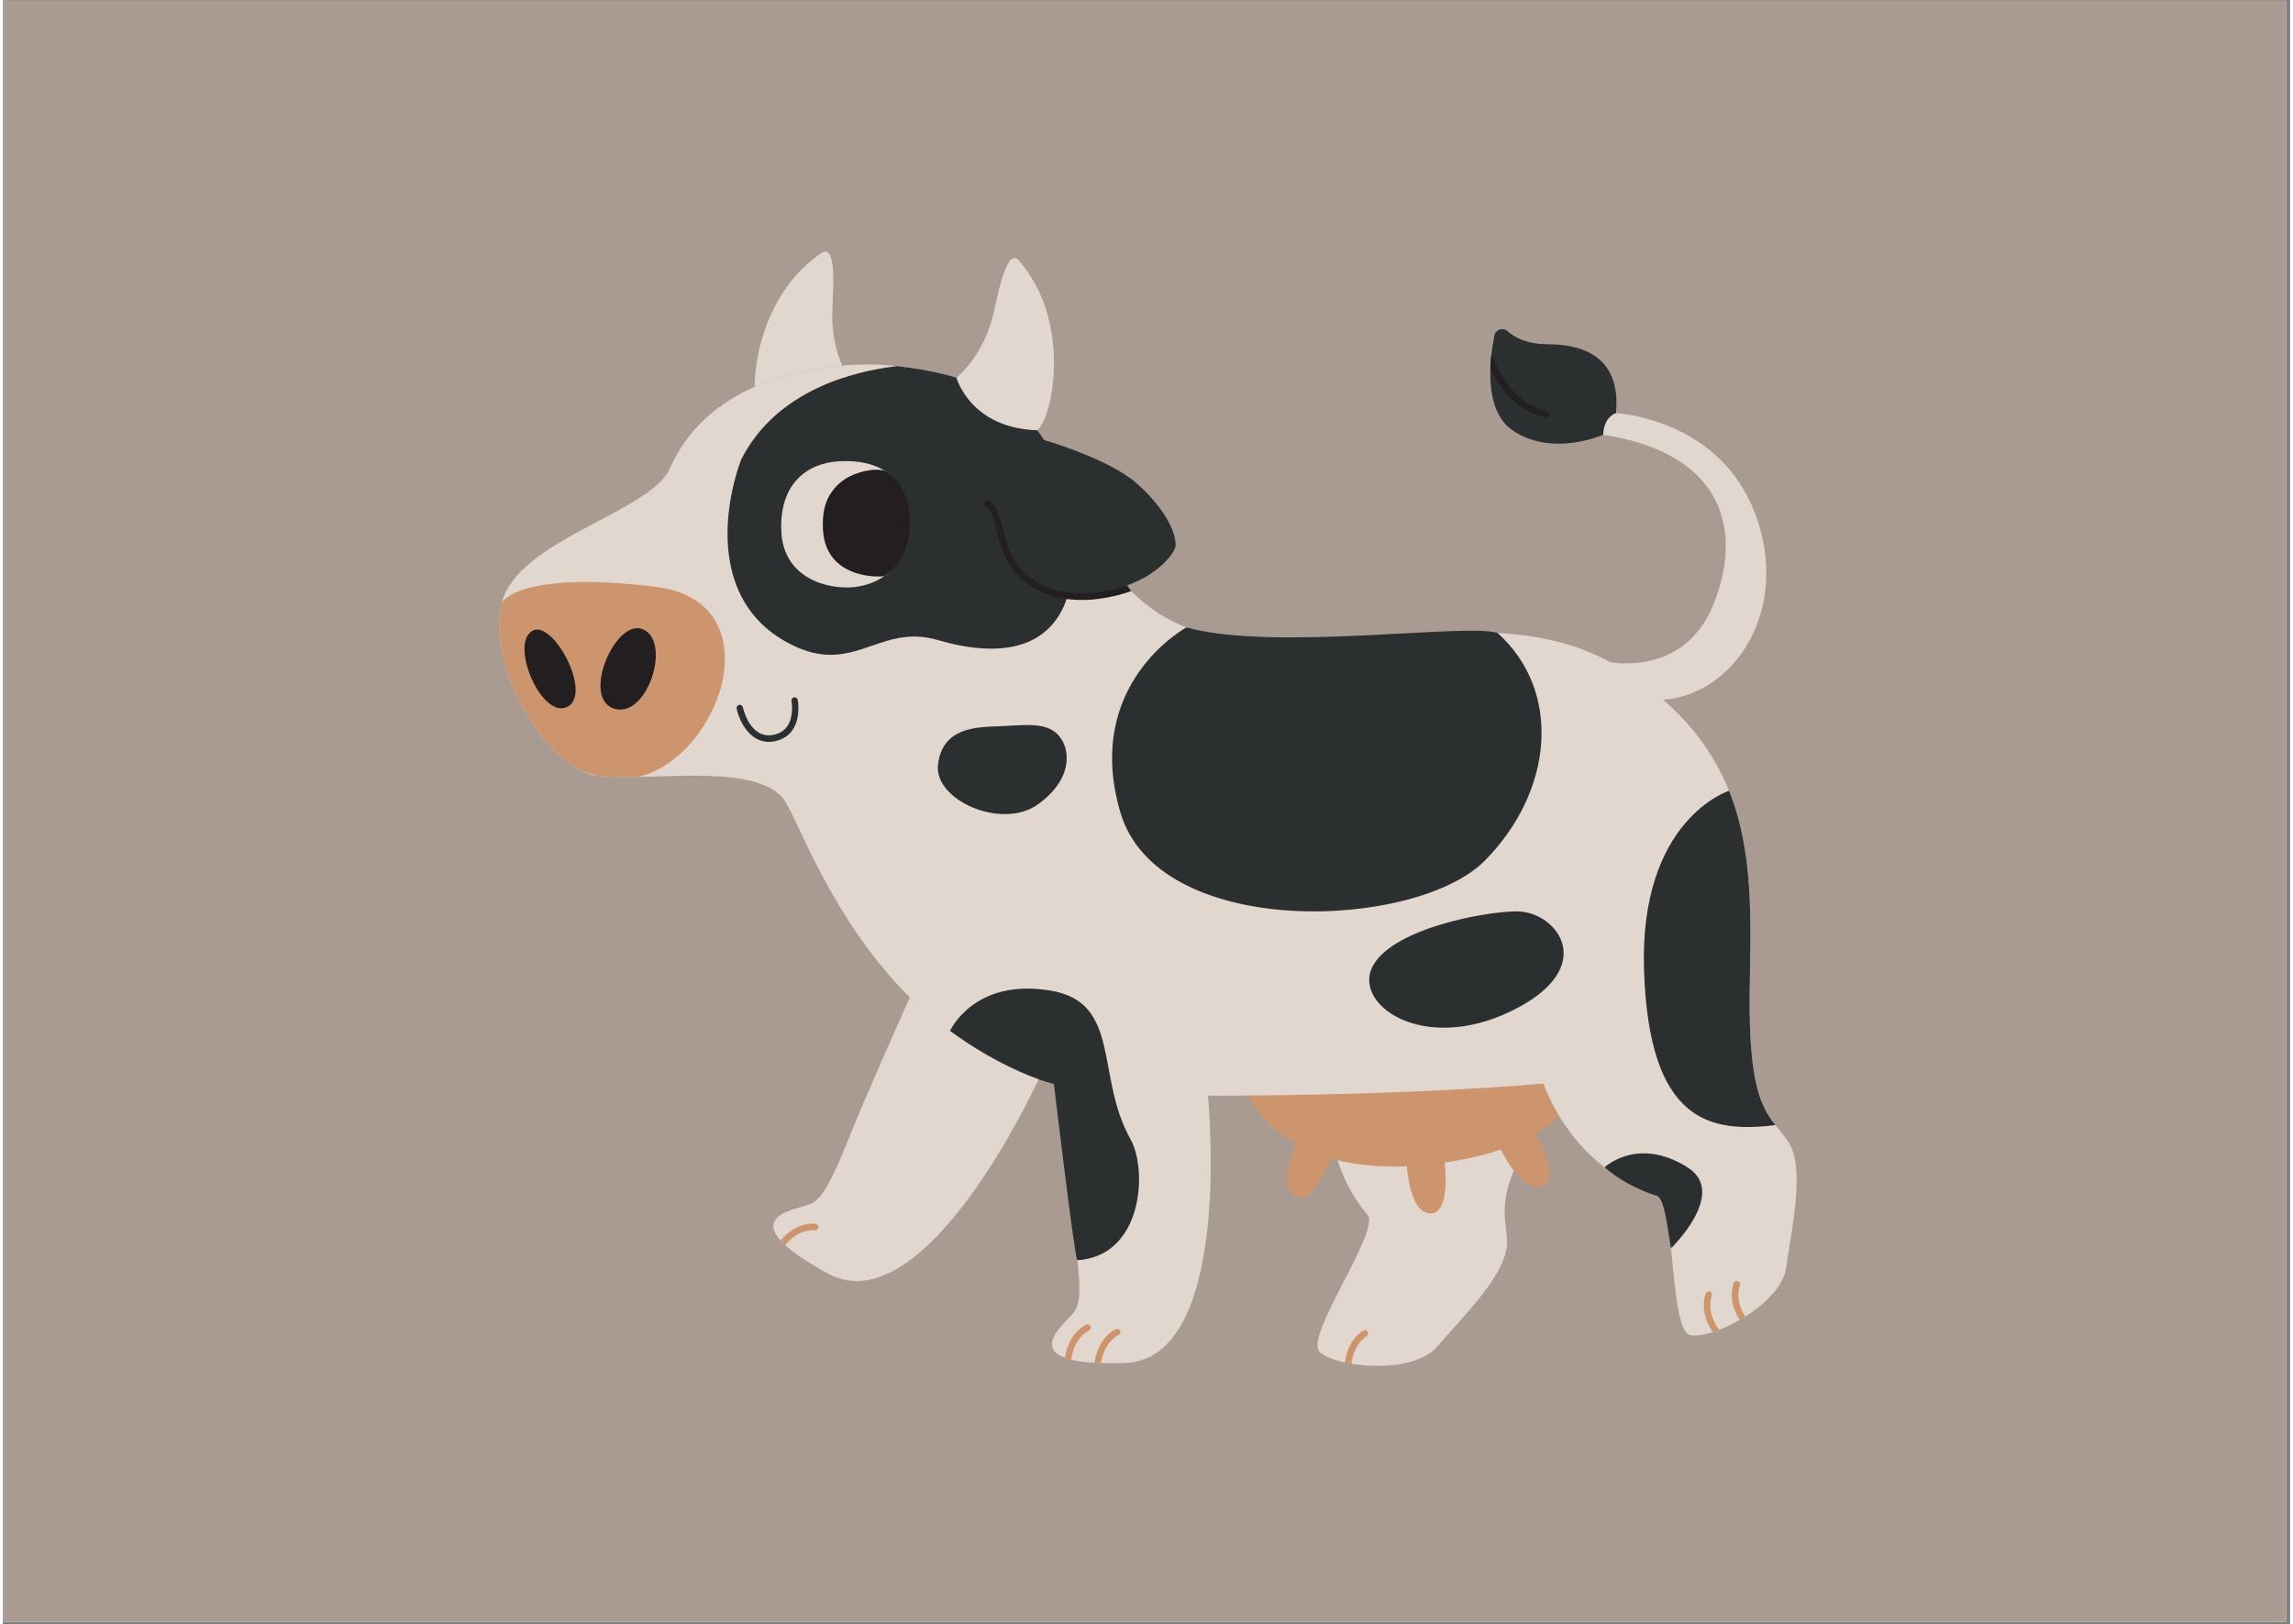 <svg xmlns="http://www.w3.org/2000/svg" xmlns:xlink="http://www.w3.org/1999/xlink" width="559" zoomAndPan="magnify" viewBox="0 0 419.25 297.75" height="396" preserveAspectRatio="xMidYMid meet" version="1.0"><rect x="0" y="0" width="419.25" height="297.75" fill="#808080" stroke="none"/><defs><clipPath id="id1"><path d="M 0 0.141 L 418.5 0.141 L 418.5 297.359 L 0 297.359 Z M 0 0.141 " clip-rule="nonzero"/></clipPath></defs><g clip-path="url(#id1)"><path fill="#a99a92" d="M 0 0.141 L 418.5 0.141 L 418.5 297.359 L 0 297.359 Z M 0 0.141 " fill-opacity="1" fill-rule="nonzero"/><path fill="#ffffff" d="M 0 0.141 L 418.5 0.141 L 418.5 297.359 L 0 297.359 Z M 0 0.141 " fill-opacity="1" fill-rule="nonzero"/><path fill="#a99a92" d="M 0 0.141 L 418.5 0.141 L 418.5 297.359 L 0 297.359 Z M 0 0.141 " fill-opacity="1" fill-rule="nonzero"/></g><path fill="#cc956e" d="M 280.926 207.898 C 282.469 210.676 285.121 216.293 282.188 217.512 C 280.426 218.246 278.398 216.484 276.938 214.633 C 275.801 213.191 274.703 213.305 274.172 212.266 C 271.332 213.23 269.898 213.621 265.859 214.215 C 266.176 217.379 265.203 223.91 262.031 223.879 C 258.863 223.844 256.816 219.23 256.57 216.316 C 251.488 216.543 248.184 213.609 244.621 212.695 C 244.285 212.609 243.777 212.48 243.453 212.387 C 242.242 215.352 239.559 220.84 236.789 219.34 C 234.004 217.836 235.875 212.395 237.02 209.703 C 229.047 205.141 227.062 198.477 227.062 198.477 L 282.035 189.77 L 289.121 194.992 C 289.121 194.992 290.312 202.305 280.926 207.898 Z M 280.926 207.898 C 282.469 210.676 285.121 216.293 282.188 217.512 C 280.426 218.246 278.398 216.484 276.938 214.633 C 275.801 213.191 274.703 213.305 274.172 212.266 C 271.332 213.23 269.898 213.621 265.859 214.215 C 266.176 217.379 265.203 223.91 262.031 223.879 C 258.863 223.844 256.816 219.23 256.57 216.316 C 251.488 216.543 248.184 213.609 244.621 212.695 C 244.285 212.609 243.777 212.48 243.453 212.387 C 242.242 215.352 239.559 220.84 236.789 219.34 C 234.004 217.836 235.875 212.395 237.02 209.703 C 229.047 205.141 227.062 198.477 227.062 198.477 L 282.035 189.77 L 289.121 194.992 C 289.121 194.992 290.312 202.305 280.926 207.898 Z M 280.926 207.898 " fill-opacity="1" fill-rule="nonzero"/><path fill="#e1d7ce" d="M 326.898 232.32 C 325.965 239.332 313.004 245.723 309.258 244.789 C 305.512 243.852 306.605 221.254 303.328 219.07 C 287.246 214.086 282.406 198.652 282.406 198.652 C 282.406 198.652 259.969 200.855 220.895 200.891 C 220.895 200.891 225.734 249.281 205.598 249.906 C 185.457 250.531 193.73 243.516 195.293 241.742 C 196.855 239.965 198.258 239.621 196.543 228.242 C 194.824 216.863 192.82 198.625 192.82 198.625 L 192.828 198.625 C 159.129 189.336 147.547 153.656 143.461 147.039 C 138.777 139.453 118.402 143.402 109.039 142.234 C 99.672 141.062 88.43 121.895 91.473 110.438 C 94.52 98.98 118.172 94.074 122.152 86.125 C 130.582 66.484 156.348 66.418 162.195 66.953 C 179.082 68.492 186.359 73.793 190.84 80.648 C 190.84 80.648 202.605 84.07 207.625 88.434 C 213.953 93.934 215.121 98.566 214.965 100.125 C 214.855 101.195 212.117 105.277 205.859 107.43 C 207.051 108.672 208.379 109.887 209.883 111.062 C 230.621 127.262 268.711 107.051 294.617 121.395 L 294.617 121.391 C 294.617 121.391 308.055 124.129 313.457 111.035 C 318.859 97.941 316.051 83.215 293.336 79.707 C 292.906 75.617 295.676 75.734 295.676 75.734 C 295.676 75.734 314.645 76.668 321.203 94.203 C 327.758 111.738 317.469 127.312 304.348 128.293 C 321.699 143.449 320.461 162.195 320.188 181.664 C 319.875 203.797 323.934 204.422 327.211 209.254 C 330.492 214.086 327.836 225.305 326.898 232.32 Z M 326.898 232.32 C 325.965 239.332 313.004 245.723 309.258 244.789 C 305.512 243.852 306.605 221.254 303.328 219.07 C 287.246 214.086 282.406 198.652 282.406 198.652 C 282.406 198.652 259.969 200.855 220.895 200.891 C 220.895 200.891 225.734 249.281 205.598 249.906 C 185.457 250.531 193.73 243.516 195.293 241.742 C 196.855 239.965 198.258 239.621 196.543 228.242 C 194.824 216.863 192.82 198.625 192.82 198.625 L 192.828 198.625 C 159.129 189.336 147.547 153.656 143.461 147.039 C 138.777 139.453 118.402 143.402 109.039 142.234 C 99.672 141.062 88.43 121.895 91.473 110.438 C 94.52 98.98 118.172 94.074 122.152 86.125 C 130.582 66.484 156.348 66.418 162.195 66.953 C 179.082 68.492 186.359 73.793 190.84 80.648 C 190.84 80.648 202.605 84.07 207.625 88.434 C 213.953 93.934 215.121 98.566 214.965 100.125 C 214.855 101.195 212.117 105.277 205.859 107.43 C 207.051 108.672 208.379 109.887 209.883 111.062 C 230.621 127.262 268.711 107.051 294.617 121.395 L 294.617 121.391 C 294.617 121.391 308.055 124.129 313.457 111.035 C 318.859 97.941 316.051 83.215 293.336 79.707 C 292.906 75.617 295.676 75.734 295.676 75.734 C 295.676 75.734 314.645 76.668 321.203 94.203 C 327.758 111.738 317.469 127.312 304.348 128.293 C 321.699 143.449 320.461 162.195 320.188 181.664 C 319.875 203.797 323.934 204.422 327.211 209.254 C 330.492 214.086 327.836 225.305 326.898 232.32 Z M 326.898 232.32 " fill-opacity="1" fill-rule="nonzero"/><path fill="#2b2f30" d="M 207.625 88.434 C 202.605 84.07 190.84 80.648 190.84 80.648 C 187.832 76.051 183.562 72.152 175.984 69.617 C 173.922 68.93 171.617 68.344 169.027 67.867 C 168.965 67.859 168.902 67.848 168.84 67.836 C 168.402 67.758 167.957 67.68 167.504 67.609 C 167.406 67.594 167.309 67.578 167.211 67.562 C 166.77 67.496 166.316 67.43 165.859 67.367 C 165.766 67.355 165.676 67.344 165.582 67.332 C 165.039 67.258 164.488 67.191 163.926 67.129 C 163.926 67.129 163.922 67.129 163.922 67.129 C 156.113 68.027 141.742 71.449 135.266 84.383 C 131.754 94.203 130.348 109.867 142.992 117.348 C 155.637 124.828 160.176 114.074 171.371 117.348 C 182.57 120.621 191.742 119.121 195 109.816 C 202.379 109.289 205.184 107.902 205.898 107.469 C 205.887 107.457 205.871 107.441 205.859 107.43 C 205.938 107.402 206.012 107.367 206.094 107.34 C 206.094 107.34 206.098 107.336 206.098 107.336 L 206.102 107.336 C 212.184 105.164 214.859 101.18 214.965 100.125 C 215.121 98.566 213.953 93.934 207.625 88.434 Z M 156.188 107.621 C 151.328 108.188 143.117 106.105 142.691 97.488 C 142.262 88.77 147.352 84.945 153.105 84.582 C 158.043 84.273 165.148 85.402 165.898 94.289 C 166.652 103.207 161.41 107.012 156.188 107.621 Z M 324.891 206.273 C 322.301 202.996 319.945 198.711 320.188 181.664 C 320.367 168.852 320.965 156.352 316.406 144.98 C 316.383 144.988 299.891 150.23 300.828 177.965 C 301.766 205.719 312.891 207.766 324.891 206.273 Z M 251.184 176.965 C 247.18 183.988 260.082 193.328 276.473 185.379 C 292.867 177.43 284.887 167.094 277.527 167.094 C 271.703 167.094 255.047 170.184 251.184 176.965 Z M 206.688 208.848 C 200.25 197.422 205.051 183.859 192.172 181.641 C 177.887 179.176 173.527 189.148 173.523 189.16 C 178.586 193.152 185.188 196.688 192.656 198.746 C 192.656 198.746 196.297 229.48 196.93 231.059 C 209.031 230.289 209.84 214.438 206.688 208.848 Z M 182.18 133.168 C 177.918 133.301 172.188 133.633 171.406 140.18 C 170.625 146.727 183.113 152.184 189.672 147.508 C 196.23 142.832 195.762 137.219 193.418 134.727 C 191.078 132.23 186.945 133.02 182.18 133.168 Z M 308.789 214.02 C 299.645 208.27 293.629 213.988 293.594 214.02 C 296 216.125 299.422 218.082 303.289 219.281 C 304.605 220.156 304.984 224.219 305.758 228.871 C 305.758 228.871 316.285 218.734 308.789 214.02 Z M 216.938 115.031 C 216.938 115.031 197.945 125.32 204.816 148.883 C 211.684 172.445 258.988 170.574 271.633 157.793 C 284.281 145.012 285.805 126.648 273.957 116.035 C 267.965 114.23 232.918 119.453 216.938 115.031 Z M 144.762 133.809 C 146.289 131.559 145.727 128.457 145.703 128.328 C 145.641 128.004 145.336 127.793 145.02 127.852 C 144.699 127.918 144.492 128.227 144.555 128.551 C 144.559 128.578 145.043 131.301 143.793 133.133 C 143.207 133.996 142.309 134.543 141.117 134.75 C 136.973 135.48 135.691 129.922 135.641 129.688 C 135.57 129.363 135.258 129.164 134.941 129.234 C 134.617 129.312 134.426 129.625 134.496 129.945 C 135.02 132.34 137.121 136.664 141.316 135.93 C 141.691 135.863 142.043 135.77 142.375 135.648 C 143.379 135.281 144.18 134.668 144.762 133.809 Z M 293.336 79.707 C 293.336 79.707 283.969 83.891 276.707 78.879 C 271.453 75.246 272.457 66.203 273.41 61.488 C 273.633 60.387 274.965 59.965 275.805 60.711 C 277.121 61.887 279.359 63.094 282.988 63.102 C 290.055 63.109 296.613 65.68 295.676 75.734 C 295.676 75.734 293.414 76.395 293.336 79.707 Z M 293.336 79.707 " fill-opacity="1" fill-rule="nonzero"/><path fill="#e1d7ce" d="M 166.242 182.875 C 172.324 188.652 180.734 194.531 189.887 197.902 L 189.309 198.992 C 189.309 198.992 168.895 243.148 151.223 233.492 C 133.547 223.832 144.242 221.977 146.488 221.238 C 148.738 220.496 150.125 220.91 154.426 210.234 C 158.59 199.887 165.801 183.855 166.242 182.875 Z M 152.016 57.691 C 152.023 54.586 153.066 44.895 150.273 46.238 C 140.797 52.43 137.781 64.211 137.805 70.922 C 143.32 68.48 149.141 67.426 153.84 67.027 C 152.938 64.906 152.004 61.742 152.016 57.691 Z M 181.398 58.199 C 179.367 65.758 174.785 69.242 174.785 69.242 C 174.785 69.242 177.324 78.516 189.586 78.879 C 192.48 76.59 196.074 58.82 186.082 47.602 C 183.738 45.574 182.203 55.199 181.398 58.199 Z M 276.938 214.633 C 275.902 213.262 275.059 211.738 274.562 210.766 C 271.723 211.73 268.332 212.547 264.289 213.141 C 264.609 216.305 264.824 222.492 261.652 222.457 C 258.484 222.426 257.598 216.738 257.348 213.824 C 252.352 214.043 248.148 213.578 244.621 212.695 C 245.727 216.094 247.504 219.629 250.312 222.98 C 251.879 226.59 238.676 244.98 241.316 247.797 C 243.953 250.613 258.312 252.266 262.91 246.879 C 267.512 241.496 275.84 233.508 275.711 227.676 C 275.625 223.797 274.246 221.285 276.938 214.633 Z M 276.938 214.633 " fill-opacity="1" fill-rule="nonzero"/><path fill="#cc956e" d="M 109.039 142.234 C 108.176 141.965 107.34 141.727 106.512 141.508 C 97.789 137.719 88.699 120.879 91.473 110.438 C 91.473 110.438 94.754 104.488 119.73 107.605 C 141.305 110.297 131.785 138.602 116.566 142.438 C 113.711 142.5 111.105 142.492 109.039 142.234 Z M 195.824 249.293 C 196.402 245.172 198.941 244.004 199.055 243.953 C 199.359 243.824 199.496 243.473 199.367 243.172 C 199.238 242.867 198.887 242.727 198.582 242.855 C 198.449 242.914 195.395 244.27 194.664 248.945 C 194.844 249.098 195.562 249.305 195.824 249.293 Z M 201.285 249.914 C 201.914 245.953 204.375 244.82 204.488 244.773 C 204.789 244.641 204.93 244.293 204.801 243.988 C 204.672 243.684 204.316 243.543 204.016 243.676 C 203.879 243.73 200.777 245.105 200.082 249.867 C 200.375 249.906 200.992 249.945 201.285 249.914 Z M 314.598 243.812 C 312.109 240.344 313.199 237.707 313.25 237.59 C 313.379 237.289 313.246 236.938 312.945 236.805 C 312.641 236.668 312.289 236.805 312.152 237.105 C 312.094 237.242 310.777 240.309 313.43 244.23 C 313.539 244.199 314.316 244.004 314.598 243.812 Z M 319.375 241.387 C 317.359 238.188 318.332 235.812 318.383 235.695 C 318.516 235.395 318.379 235.043 318.078 234.91 C 317.777 234.773 317.422 234.91 317.289 235.211 C 317.23 235.344 315.988 238.242 318.348 242.004 C 318.539 241.93 319.203 241.578 319.375 241.387 Z M 143.379 228.266 C 145.988 225.207 148.684 225.523 148.812 225.543 C 149.141 225.59 149.441 225.363 149.488 225.039 C 149.539 224.711 149.312 224.41 148.984 224.359 C 148.84 224.336 145.582 223.906 142.535 227.41 C 142.645 227.602 143.234 228.164 143.379 228.266 Z M 247.195 250.027 C 247.641 246.363 249.84 245.055 249.941 245 C 250.23 244.848 250.344 244.484 250.191 244.195 C 250.039 243.902 249.68 243.789 249.383 243.941 C 249.258 244.008 246.527 245.48 246 249.801 C 246.141 249.898 246.969 250 247.195 250.027 Z M 247.195 250.027 " fill-opacity="1" fill-rule="nonzero"/><path fill="#231f20" d="M 197.77 110 C 194.801 110 191.5 109.414 188.566 107.523 C 183.922 104.531 182.93 100.492 182.129 97.246 C 181.629 95.219 181.238 93.617 180.113 92.816 C 179.844 92.625 179.781 92.254 179.973 91.984 C 180.164 91.715 180.539 91.652 180.809 91.848 C 182.293 92.902 182.758 94.785 183.293 96.961 C 184.039 100.004 184.973 103.785 189.215 106.52 C 196.254 111.055 206 107.375 206.098 107.336 C 206.242 107.535 206.695 108.215 206.805 108.379 C 206.547 108.477 202.438 110 197.77 110 Z M 112.062 129.938 C 105.957 128.074 112.219 113.414 117.215 115.34 C 122.703 117.453 118.168 131.801 112.062 129.938 Z M 96.977 115.703 C 100.711 113.309 108.152 127.133 103.508 129.574 C 98.867 132.016 92.875 118.332 96.977 115.703 Z M 166.129 94.316 C 165.781 90.207 163.938 87.594 161.621 86.312 C 160.809 86.117 159.949 86.047 159.008 86.188 C 156.387 86.574 153.719 87.691 152.039 90.047 C 150.809 91.621 150.113 93.906 150.328 97.246 C 150.801 104.582 157.547 105.875 161.152 105.676 C 161.281 105.668 161.406 105.648 161.531 105.633 C 164.551 103.668 166.613 100.039 166.129 94.316 Z M 282.887 76.551 C 282.84 76.551 282.797 76.543 282.75 76.535 C 277.031 75.211 274.023 70.512 272.664 67.566 C 272.645 67.023 272.742 65.445 272.887 64.805 C 272.91 64.895 275.395 73.605 283.02 75.371 C 283.34 75.445 283.543 75.766 283.469 76.086 C 283.402 76.363 283.156 76.551 282.887 76.551 Z M 282.887 76.551 " fill-opacity="1" fill-rule="nonzero"/></svg>